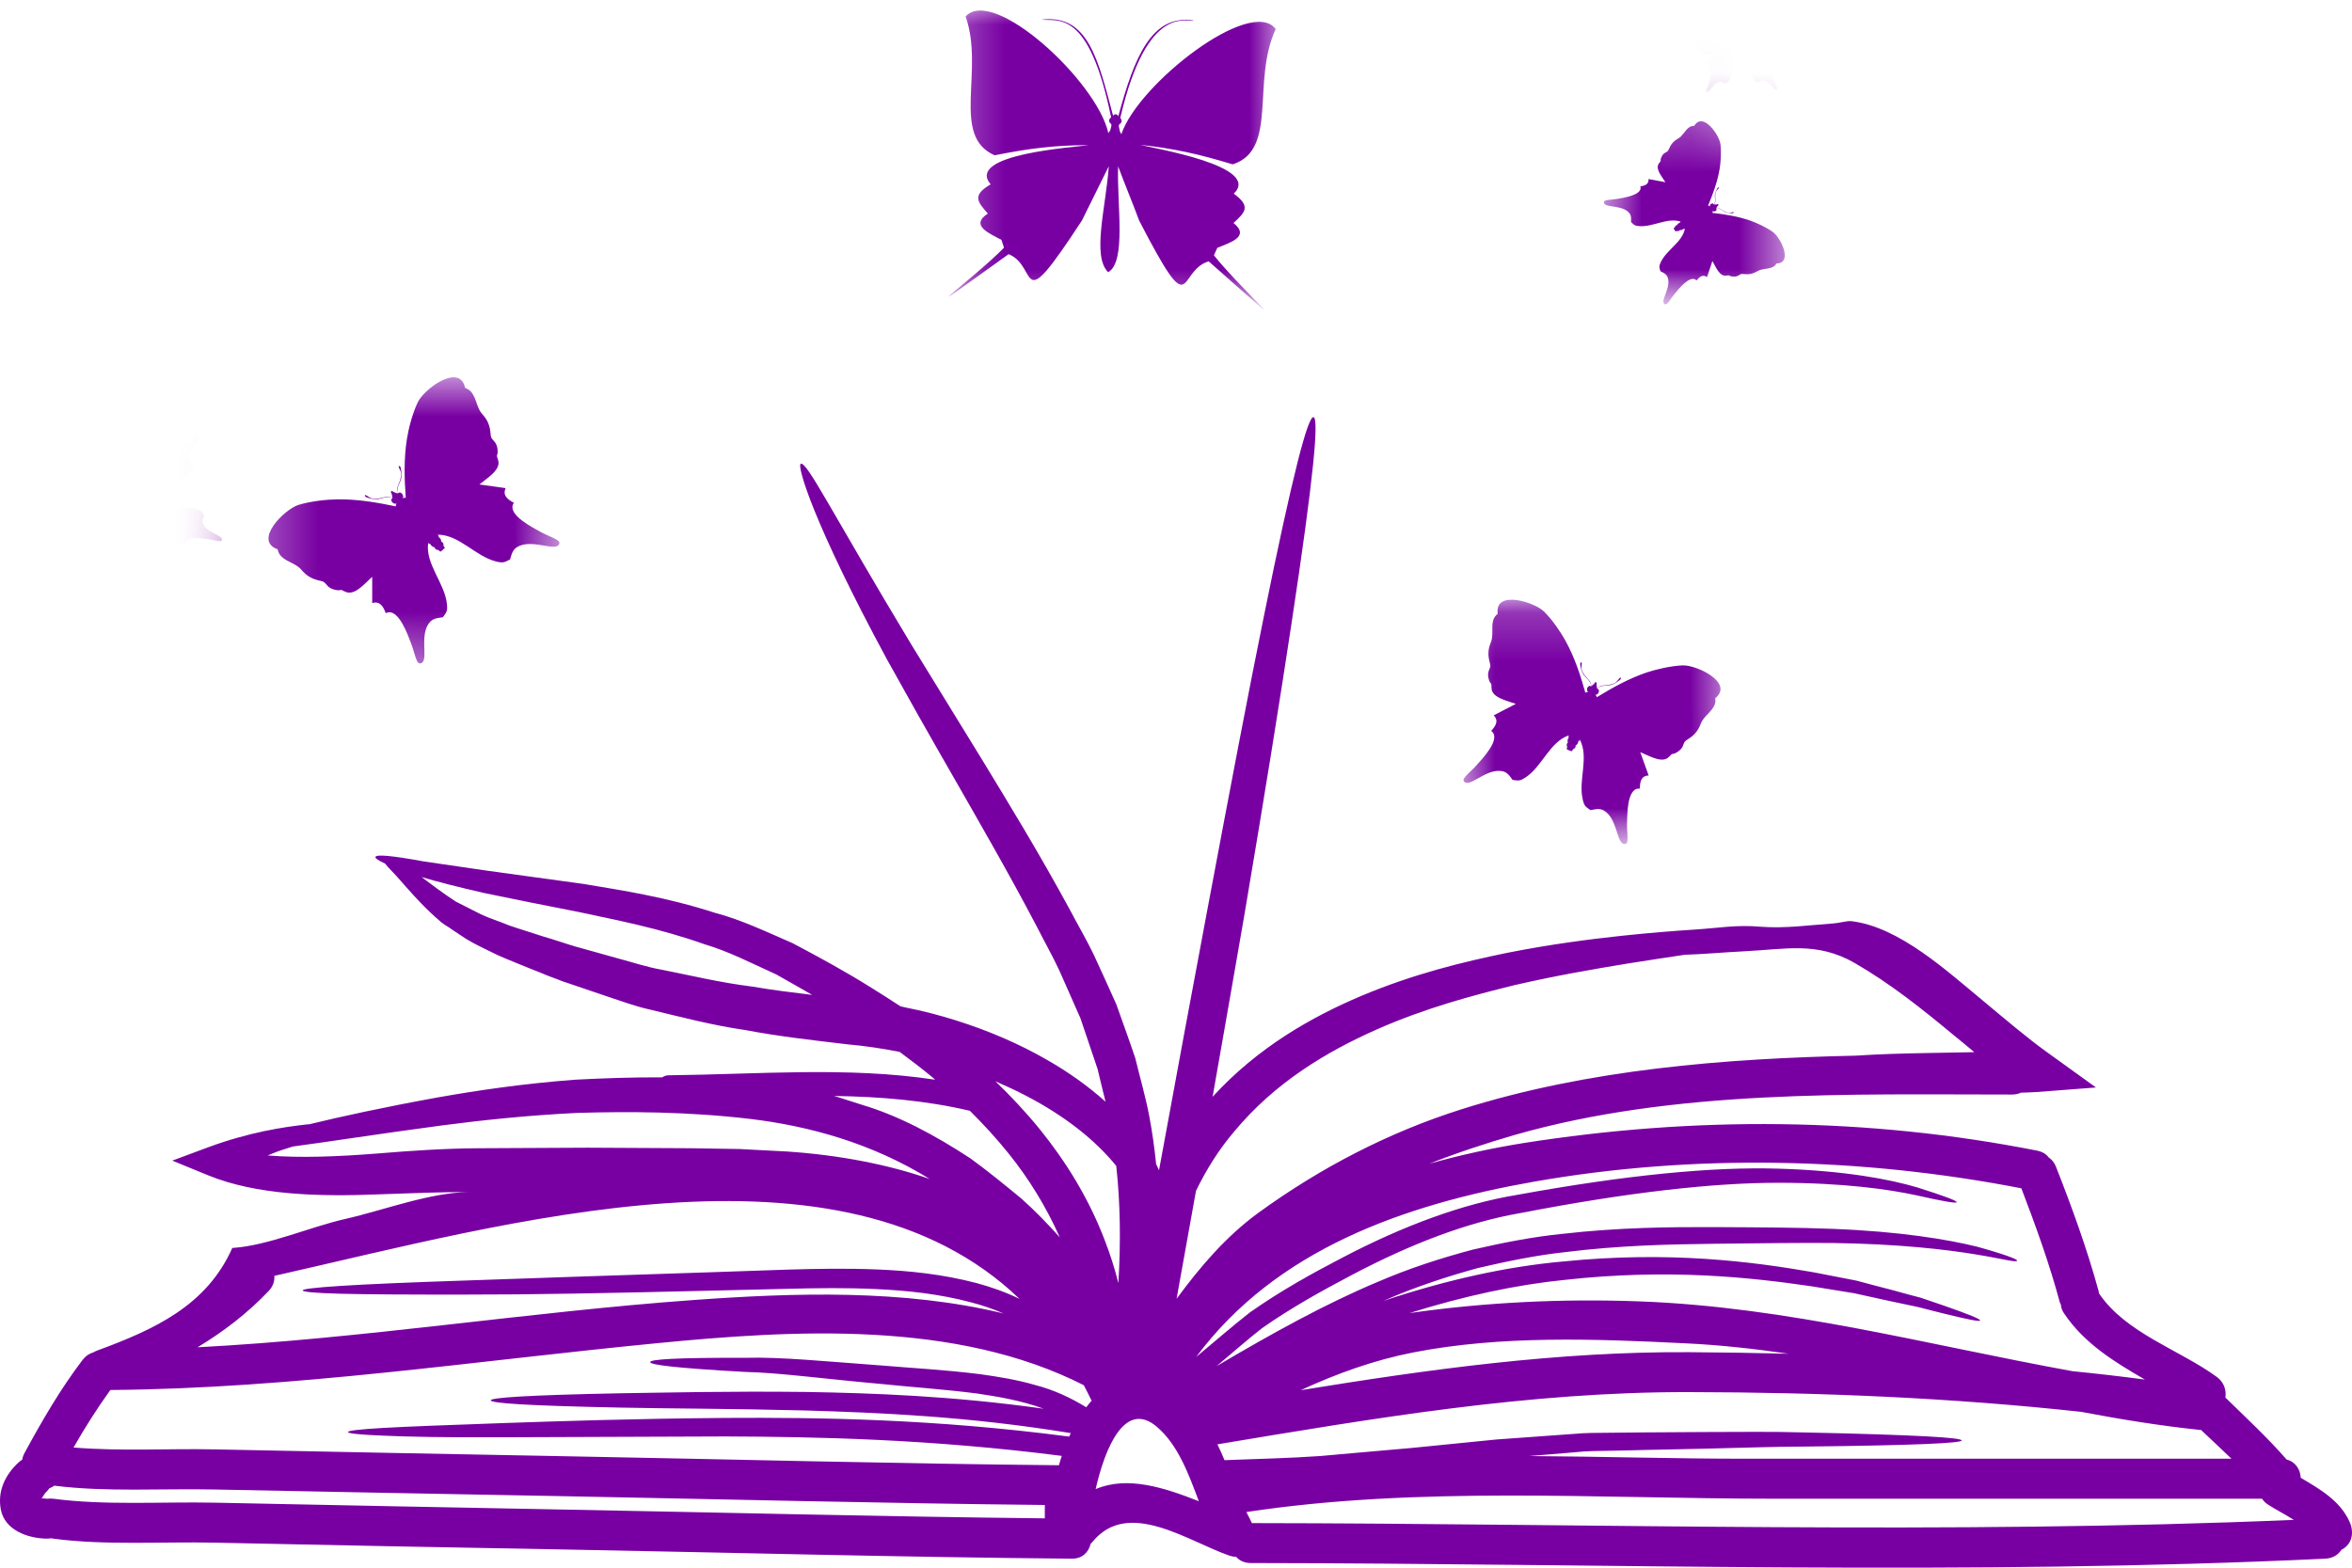 <svg width="48" height="32" viewBox="0 0 48 32" fill="none" xmlns="http://www.w3.org/2000/svg">
<path d="M16.575 20.308C16.325 20.163 16.079 20.024 15.841 19.89C15.333 19.66 14.867 19.418 14.383 19.276C13.442 18.942 12.565 18.779 11.812 18.616C11.054 18.468 10.412 18.34 9.87 18.226C9.348 18.106 8.93 18 8.604 17.903C8.809 18.055 9.036 18.231 9.3 18.402C9.461 18.484 9.631 18.568 9.812 18.662C9.999 18.751 10.191 18.806 10.39 18.89C10.598 18.963 10.837 19.032 11.07 19.111C11.194 19.147 11.319 19.186 11.445 19.227C11.509 19.248 11.575 19.267 11.638 19.289L11.688 19.303L11.702 19.309C11.702 19.309 11.713 19.313 11.714 19.313L11.717 19.314L11.816 19.341C12.083 19.415 12.353 19.49 12.636 19.57C12.916 19.644 13.21 19.743 13.5 19.793C14.089 19.909 14.692 20.057 15.356 20.139C15.749 20.207 16.16 20.258 16.575 20.308ZM18.974 24.066C17.776 23.326 16.506 22.986 15.328 22.842C14.024 22.687 12.817 22.687 11.775 22.717C10.726 22.769 9.81 22.869 9.017 22.973C7.666 23.153 6.671 23.312 5.969 23.404C5.962 23.404 5.961 23.408 5.952 23.411C5.82 23.451 5.678 23.495 5.525 23.56C5.506 23.567 5.485 23.578 5.461 23.585C6.125 23.64 6.889 23.61 7.721 23.544C8.354 23.492 9.069 23.441 9.788 23.438C10.498 23.433 11.236 23.43 11.992 23.427C12.712 23.43 13.414 23.433 14.094 23.438C14.431 23.443 14.766 23.449 15.089 23.454C15.421 23.473 15.747 23.489 16.066 23.505C17.146 23.578 18.145 23.776 18.974 24.066ZM19.932 26.191C20.222 26.27 20.521 26.373 20.808 26.514C17.146 22.997 10.338 24.977 5.599 26.043C5.607 26.144 5.576 26.253 5.486 26.349C5.05 26.808 4.559 27.183 4.032 27.501C7.423 27.324 10.774 26.78 14.169 26.535C16.208 26.389 18.437 26.314 20.48 26.811C20.266 26.718 20.042 26.642 19.823 26.585C19.174 26.412 18.522 26.343 17.897 26.314C17.272 26.283 16.674 26.293 16.102 26.307C15.528 26.322 14.983 26.335 14.467 26.346C12.406 26.397 10.798 26.427 9.569 26.425C8.339 26.427 7.49 26.422 6.95 26.408C6.409 26.393 6.177 26.37 6.177 26.339C6.177 26.314 6.409 26.283 6.95 26.248C7.49 26.213 8.338 26.177 9.563 26.136C10.79 26.093 12.397 26.038 14.46 25.971C14.974 25.953 15.517 25.935 16.093 25.915C16.663 25.899 17.273 25.886 17.916 25.913C18.558 25.94 19.234 26.008 19.932 26.191ZM20.844 24.465C21.117 24.709 21.376 24.974 21.629 25.258C21.348 24.627 20.993 24.054 20.589 23.552C20.336 23.236 20.067 22.946 19.794 22.674C18.879 22.459 17.952 22.385 17.018 22.371C17.025 22.374 17.028 22.374 17.03 22.374C17.214 22.427 17.397 22.492 17.587 22.55C18.341 22.774 19.079 23.17 19.804 23.645C20.153 23.898 20.495 24.178 20.844 24.465ZM22.278 28.592C22.224 28.483 22.173 28.377 22.118 28.275C19.514 26.952 16.224 27.142 13.406 27.418C9.686 27.778 5.999 28.344 2.252 28.373C1.98 28.751 1.73 29.145 1.501 29.547C2.449 29.626 3.441 29.566 4.381 29.585C6.747 29.634 9.112 29.68 11.477 29.724C14.853 29.786 18.235 29.876 21.611 29.909C21.629 29.843 21.647 29.781 21.669 29.718C18.958 29.371 16.674 29.329 14.805 29.321C12.888 29.328 11.394 29.335 10.253 29.338C9.112 29.343 8.323 29.328 7.822 29.305C7.32 29.285 7.101 29.259 7.101 29.231C7.101 29.204 7.32 29.176 7.822 29.147C8.323 29.118 9.108 29.09 10.247 29.049C11.387 29.01 12.883 28.959 14.805 28.943C16.704 28.932 19.032 28.959 21.819 29.324C21.828 29.302 21.842 29.278 21.853 29.253C19.739 28.908 17.941 28.837 16.452 28.791C14.856 28.751 13.602 28.753 12.651 28.732C10.741 28.693 10.015 28.642 10.015 28.584C10.015 28.53 10.741 28.478 12.651 28.44C13.603 28.427 14.852 28.394 16.459 28.413C17.81 28.437 19.423 28.491 21.299 28.755C20.845 28.589 20.378 28.509 19.942 28.445C19.238 28.354 18.57 28.312 17.988 28.25C16.816 28.146 15.903 28.019 15.205 28.004C13.803 27.926 13.269 27.86 13.269 27.804C13.269 27.746 13.803 27.712 15.215 27.716C15.924 27.695 16.841 27.789 18.023 27.875C18.616 27.926 19.26 27.958 19.994 28.049C20.361 28.1 20.745 28.16 21.142 28.276C21.486 28.365 21.831 28.519 22.168 28.725C22.203 28.679 22.239 28.636 22.278 28.592ZM22.824 26.191C22.875 25.356 22.863 24.556 22.781 23.8C22.352 23.267 21.716 22.771 20.953 22.374C20.747 22.265 20.534 22.168 20.314 22.071C20.625 22.371 20.928 22.692 21.218 23.048C21.743 23.696 22.215 24.45 22.545 25.314C22.656 25.601 22.749 25.891 22.824 26.191ZM24.466 30.643C24.255 30.082 24.042 29.497 23.615 29.129C22.962 28.564 22.552 29.551 22.36 30.396C23.009 30.121 23.753 30.363 24.466 30.643ZM34.469 27.601C35.149 27.605 35.826 27.616 36.503 27.633C35.803 27.532 35.102 27.453 34.392 27.42C32.572 27.33 30.647 27.255 28.848 27.605C28.026 27.766 27.275 28.041 26.545 28.377C29.169 27.95 31.787 27.586 34.469 27.601ZM40.292 21.477C40.155 21.361 40.017 21.248 39.88 21.137C39.229 20.596 38.581 20.078 37.849 19.656C37.081 19.216 36.446 19.377 35.595 19.418C35.134 19.442 34.715 19.48 34.381 19.489C34.023 19.543 33.63 19.602 33.186 19.673C32.525 19.782 31.76 19.913 30.903 20.11C30.047 20.322 29.081 20.576 28.078 21.022C27.081 21.465 26.019 22.093 25.183 23.103C24.881 23.457 24.624 23.863 24.408 24.308C24.282 25.013 24.15 25.747 24.012 26.511C24.495 25.856 25.018 25.239 25.688 24.751C26.949 23.837 28.336 23.114 29.826 22.643C32.411 21.825 35.203 21.606 37.884 21.548C38.309 21.519 38.789 21.504 39.304 21.495C39.62 21.49 39.951 21.484 40.292 21.477ZM43.774 28.16C43.149 27.798 42.534 27.423 42.123 26.808C42.081 26.749 42.062 26.689 42.058 26.628C42.049 26.612 42.041 26.596 42.035 26.577C41.822 25.785 41.543 25.017 41.252 24.256C37.997 23.624 34.575 23.546 31.303 24.121C28.655 24.588 26.043 25.505 24.412 27.698C24.781 27.391 25.139 27.079 25.507 26.79C26.155 26.335 26.781 25.992 27.402 25.668C28.629 25.026 29.838 24.574 30.967 24.389C33.182 23.985 34.949 23.813 36.297 23.855C37.645 23.895 38.57 24.071 39.138 24.241C39.704 24.421 39.94 24.511 39.932 24.54C39.921 24.566 39.669 24.526 39.098 24.396C38.532 24.275 37.618 24.144 36.294 24.143C34.97 24.143 33.236 24.335 31.036 24.76C29.948 24.947 28.797 25.388 27.587 26.026C26.985 26.343 26.345 26.697 25.756 27.111C25.449 27.352 25.148 27.616 24.828 27.886C25.963 27.215 27.045 26.617 28.103 26.172C28.764 25.886 29.422 25.676 30.055 25.508C30.691 25.361 31.303 25.244 31.882 25.186C33.048 25.053 34.088 25.045 35.004 25.048C35.916 25.053 36.714 25.056 37.408 25.084C38.792 25.138 39.746 25.301 40.339 25.445C40.922 25.606 41.166 25.704 41.166 25.73C41.143 25.827 40.145 25.412 37.398 25.372C36.711 25.367 35.919 25.377 35.004 25.388C34.092 25.399 33.064 25.418 31.931 25.56C31.361 25.622 30.767 25.742 30.152 25.886C29.542 26.054 28.906 26.26 28.262 26.541C28.255 26.545 28.246 26.548 28.238 26.552C29.55 26.115 30.778 25.85 31.897 25.75C34.061 25.532 35.755 25.75 37.016 25.971C37.331 26.033 37.623 26.09 37.889 26.141C38.153 26.213 38.394 26.275 38.614 26.332C38.829 26.393 39.027 26.444 39.203 26.491C39.375 26.552 39.53 26.601 39.664 26.648C40.195 26.833 40.42 26.927 40.41 26.955C40.402 26.981 40.159 26.935 39.617 26.8C39.483 26.768 39.327 26.725 39.151 26.681C38.974 26.642 38.778 26.601 38.56 26.556C38.339 26.506 38.098 26.455 37.836 26.397C37.569 26.354 37.281 26.307 36.969 26.256C35.719 26.073 34.049 25.891 31.937 26.125C30.962 26.223 29.901 26.447 28.765 26.803C30.32 26.581 31.886 26.506 33.456 26.564C36.478 26.674 39.356 27.456 42.296 27.989C42.789 28.038 43.279 28.094 43.774 28.16ZM35.646 29.776C38.942 29.776 42.288 29.776 45.54 29.776C45.335 29.577 45.125 29.383 44.918 29.188C44.914 29.185 44.907 29.188 44.899 29.188C44.086 29.104 43.276 28.971 42.473 28.819C39.817 28.53 37.143 28.42 34.469 28.416C31.209 28.409 28.046 28.949 24.845 29.482C24.895 29.587 24.946 29.696 24.99 29.805C25.756 29.776 26.311 29.765 26.941 29.721C27.605 29.664 28.215 29.606 28.819 29.555C29.422 29.496 29.994 29.439 30.541 29.383C31.091 29.343 31.613 29.305 32.106 29.27C32.353 29.246 32.593 29.248 32.827 29.246C33.059 29.242 33.288 29.242 33.507 29.239C33.947 29.238 34.363 29.235 34.752 29.231C35.53 29.23 36.21 29.22 36.797 29.239C37.968 29.263 38.778 29.291 39.294 29.318C39.813 29.345 40.034 29.374 40.034 29.403C40.034 29.43 39.813 29.454 39.294 29.476C38.778 29.497 37.968 29.516 36.797 29.528C36.208 29.528 35.532 29.555 34.756 29.572C34.371 29.579 33.956 29.587 33.52 29.598C33.302 29.605 33.076 29.609 32.843 29.613C32.609 29.617 32.372 29.617 32.128 29.645C31.834 29.669 31.527 29.696 31.213 29.721C32.695 29.731 34.178 29.776 35.646 29.776ZM46.812 31.024C46.643 30.915 46.457 30.823 46.292 30.716C46.235 30.681 46.194 30.638 46.164 30.592C42.742 30.592 39.512 30.592 36.183 30.592C32.631 30.592 28.958 30.33 25.436 30.864C25.462 30.918 25.488 30.97 25.516 31.021C25.528 31.044 25.539 31.068 25.548 31.09C32.635 31.098 39.727 31.325 46.812 31.024ZM0.84 30.587C0.84 30.587 0.836 30.592 0.833 30.592C0.84 30.592 0.845 30.589 0.85 30.583C0.872 30.583 0.946 30.592 0.946 30.592C0.952 30.592 0.958 30.593 0.963 30.593C1.002 30.589 1.039 30.587 1.084 30.592C2.155 30.733 3.304 30.651 4.381 30.673C6.747 30.722 9.112 30.768 11.477 30.813C14.758 30.874 18.042 30.958 21.323 30.993C21.323 30.907 21.323 30.813 21.323 30.72C18.042 30.686 14.758 30.603 11.477 30.54C9.112 30.496 6.747 30.452 4.381 30.404C3.313 30.381 2.172 30.46 1.108 30.326C1.078 30.347 1.042 30.366 1.006 30.381C0.992 30.398 0.98 30.417 0.963 30.435C0.897 30.493 0.876 30.561 0.85 30.583H0.848C0.845 30.583 0.842 30.589 0.84 30.587ZM9.607 24.332C8.97 24.331 8.37 24.357 7.768 24.378C6.467 24.432 5.229 24.388 4.261 23.996L3.516 23.691L4.247 23.419C5.078 23.112 5.78 23.005 6.272 22.951C6.284 22.951 6.292 22.951 6.303 22.951C6.956 22.792 7.815 22.604 8.927 22.402C9.725 22.261 10.656 22.121 11.737 22.039C12.292 22.01 12.886 21.988 13.516 21.991C13.552 21.966 13.592 21.949 13.647 21.949C15.47 21.93 17.296 21.768 19.084 22.039C19.071 22.026 19.053 22.01 19.037 21.996C18.813 21.812 18.585 21.637 18.361 21.472C18.012 21.403 17.657 21.349 17.291 21.317C16.575 21.232 15.879 21.153 15.207 21.025C14.536 20.929 13.885 20.756 13.262 20.607C12.948 20.538 12.673 20.43 12.393 20.34C12.117 20.247 11.849 20.154 11.589 20.067L11.492 20.035L11.427 20.01L11.38 19.991C11.317 19.966 11.254 19.943 11.194 19.922C11.07 19.872 10.954 19.822 10.834 19.777C10.594 19.677 10.366 19.591 10.141 19.489C9.918 19.377 9.69 19.276 9.513 19.165C9.422 19.107 9.337 19.05 9.257 18.996C9.214 18.968 9.176 18.942 9.136 18.913L9.076 18.877L9.046 18.855L9.039 18.849L9.021 18.838C9.014 18.833 9.002 18.822 9.002 18.822C8.697 18.564 8.48 18.319 8.311 18.131C8.228 18.039 8.153 17.954 8.087 17.878C8.019 17.807 7.96 17.745 7.913 17.693C7.891 17.669 7.874 17.648 7.858 17.627C7.716 17.562 7.655 17.519 7.662 17.492C7.68 17.438 7.981 17.461 8.644 17.583C8.982 17.633 9.413 17.695 9.952 17.774C10.494 17.848 11.144 17.938 11.914 18.044C12.686 18.174 13.59 18.308 14.598 18.635C15.109 18.768 15.627 19.013 16.181 19.255C16.704 19.532 17.253 19.828 17.814 20.182C18.002 20.296 18.188 20.42 18.38 20.543C18.409 20.549 18.443 20.554 18.475 20.564C18.832 20.633 19.177 20.724 19.511 20.829C20.18 21.04 20.806 21.31 21.367 21.634C21.806 21.884 22.209 22.172 22.562 22.488C22.507 22.262 22.45 22.039 22.4 21.822C22.279 21.465 22.163 21.119 22.05 20.785C21.905 20.456 21.764 20.141 21.629 19.832C21.486 19.521 21.316 19.224 21.17 18.934C20.561 17.773 19.969 16.757 19.453 15.852C18.933 14.948 18.486 14.155 18.102 13.461C16.597 10.675 16.258 9.504 16.342 9.467C16.468 9.414 16.989 10.488 18.609 13.174C19.021 13.844 19.497 14.62 20.042 15.506C20.586 16.401 21.203 17.407 21.839 18.579C21.995 18.877 22.168 19.169 22.323 19.49C22.472 19.817 22.628 20.152 22.781 20.498C22.908 20.857 23.042 21.22 23.169 21.599C23.262 21.988 23.379 22.381 23.456 22.792C23.516 23.109 23.561 23.433 23.595 23.765C23.619 23.805 23.634 23.848 23.653 23.889C24.018 21.895 24.346 20.136 24.637 18.585C25.11 16.066 25.484 14.103 25.787 12.611C26.392 9.617 26.694 8.497 26.806 8.515C26.919 8.538 26.817 9.696 26.36 12.709C26.133 14.216 25.817 16.188 25.389 18.714C25.197 19.825 24.982 21.052 24.747 22.388C25.672 21.376 26.773 20.756 27.776 20.331C28.858 19.875 29.866 19.634 30.756 19.45C31.646 19.274 32.431 19.173 33.11 19.1C33.676 19.04 34.167 19.002 34.592 18.974C35.094 18.942 35.428 18.873 35.937 18.917C36.428 18.955 36.929 18.884 37.418 18.849C37.512 18.845 37.695 18.795 37.772 18.802C38.753 18.909 39.751 19.836 40.475 20.432C40.93 20.81 41.358 21.177 41.775 21.477L42.775 22.198L41.562 22.291C41.456 22.299 41.353 22.299 41.245 22.304C41.193 22.327 41.133 22.342 41.06 22.342C37.772 22.342 34.171 22.233 30.907 23.168C30.317 23.34 29.735 23.531 29.167 23.755C29.794 23.578 30.436 23.438 31.083 23.334C34.578 22.782 38.106 22.802 41.583 23.489C41.688 23.512 41.761 23.56 41.809 23.625C41.873 23.668 41.928 23.734 41.96 23.819C42.288 24.653 42.593 25.493 42.83 26.358C42.832 26.373 42.832 26.386 42.836 26.4C43.385 27.216 44.474 27.546 45.245 28.109C45.393 28.221 45.437 28.38 45.416 28.527C45.841 28.943 46.274 29.343 46.666 29.792C46.851 29.84 46.946 29.999 46.953 30.164C47.346 30.398 47.756 30.63 47.951 31.065C48.042 31.268 48.014 31.503 47.803 31.625C47.797 31.628 47.789 31.628 47.785 31.634C47.72 31.735 47.61 31.808 47.457 31.816C40.151 32.164 32.837 31.913 25.527 31.905C25.394 31.905 25.292 31.854 25.228 31.778C25.186 31.778 25.146 31.772 25.099 31.757C24.255 31.47 23.028 30.579 22.298 31.47C22.286 31.487 22.271 31.497 22.258 31.512C22.219 31.677 22.094 31.819 21.872 31.816C18.407 31.786 14.94 31.692 11.477 31.628C9.112 31.585 6.747 31.541 4.381 31.489C3.304 31.466 2.155 31.548 1.084 31.407C1.07 31.404 1.058 31.402 1.046 31.4C1.015 31.404 0.983 31.407 0.946 31.407C0.567 31.4 0.098 31.235 0.017 30.814C-0.055 30.439 0.105 30.102 0.381 29.85C0.405 29.828 0.428 29.811 0.453 29.796C0.461 29.75 0.475 29.707 0.5 29.66C0.857 29.003 1.231 28.355 1.687 27.757C1.75 27.676 1.827 27.626 1.913 27.602C1.93 27.591 1.953 27.579 1.977 27.57C3.156 27.137 4.217 26.65 4.741 25.474C5.469 25.427 6.314 25.048 7.045 24.882C7.838 24.702 8.795 24.332 9.607 24.332Z" fill="#7800A3"/>
<mask id="mask0_33_246" style="mask-type:luminance" maskUnits="userSpaceOnUse" x="29" y="12" width="7" height="6">
<path d="M29.589 12.211H35.313V17.322H29.589V12.211Z" fill="white"/>
</mask>
<g mask="url(#mask0_33_246)">
<mask id="mask1_33_246" style="mask-type:luminance" maskUnits="userSpaceOnUse" x="28" y="10" width="9" height="9">
<path d="M34.95 10.223L36.955 16.295L30.224 18.483L28.218 12.411L34.95 10.223Z" fill="white"/>
</mask>
<g mask="url(#mask1_33_246)">
<mask id="mask2_33_246" style="mask-type:luminance" maskUnits="userSpaceOnUse" x="7" y="6" width="40" height="39">
<path d="M36.901 6.099L46.327 34.635L16.549 44.319L7.122 15.783L36.901 6.099Z" fill="white"/>
</mask>
<g mask="url(#mask2_33_246)">
<path fill-rule="evenodd" clip-rule="evenodd" d="M32.025 15.318C32.041 15.324 32.055 15.33 32.075 15.335C32.09 15.32 32.099 15.309 32.105 15.289C32.131 15.293 32.166 15.243 32.153 15.219C32.175 15.209 32.217 15.169 32.204 15.139C32.225 15.131 32.232 15.117 32.242 15.099C32.433 15.462 32.207 15.921 32.3 16.316C32.331 16.452 32.355 16.465 32.459 16.537C32.592 16.512 32.672 16.488 32.783 16.581C33.022 16.782 32.999 17.274 33.177 17.225C33.246 17.205 33.199 16.988 33.205 16.8C33.21 16.639 33.202 16.114 33.434 16.097C33.445 16.097 33.456 16.097 33.467 16.097C33.468 15.966 33.487 15.835 33.646 15.829C33.587 15.671 33.534 15.512 33.475 15.353C33.674 15.436 33.929 15.591 34.064 15.446C34.157 15.346 34.104 15.423 34.214 15.361C34.359 15.28 34.344 15.191 34.384 15.139C34.43 15.078 34.611 15.039 34.708 14.776C34.761 14.634 34.905 14.552 34.977 14.419C35.009 14.364 35.013 14.314 35.005 14.252C35.395 13.937 34.622 13.569 34.338 13.582C34.091 13.593 33.795 13.664 33.607 13.726C33.245 13.849 32.912 14.033 32.586 14.233C32.589 14.206 32.572 14.194 32.55 14.183C32.62 14.195 32.67 14.075 32.595 14.057L32.592 14.044C32.783 13.94 32.833 14.065 33.061 13.877C33.076 13.864 33.08 13.851 33.078 13.831C33.076 13.83 33.073 13.829 33.07 13.828C32.995 13.877 33.03 13.972 32.742 13.99C32.682 13.994 32.64 14.011 32.592 14.043C32.583 14.005 32.58 13.973 32.587 13.934L32.558 13.923C32.538 13.957 32.513 13.979 32.481 14.001C32.468 13.944 32.448 13.902 32.407 13.86C32.207 13.653 32.298 13.606 32.278 13.52C32.274 13.518 32.272 13.517 32.269 13.516C32.253 13.531 32.248 13.543 32.25 13.562C32.288 13.853 32.411 13.795 32.48 14.001L32.469 14.009C32.402 13.97 32.357 14.093 32.415 14.131C32.392 14.124 32.372 14.123 32.355 14.143C32.253 13.778 32.135 13.419 31.951 13.084C31.857 12.912 31.689 12.66 31.514 12.486C31.315 12.286 30.496 12.035 30.566 12.528C30.518 12.569 30.487 12.609 30.471 12.67C30.433 12.816 30.483 12.975 30.425 13.114C30.316 13.372 30.422 13.523 30.415 13.598C30.409 13.663 30.336 13.719 30.386 13.876C30.425 13.995 30.439 13.903 30.439 14.04C30.439 14.237 30.733 14.295 30.935 14.368C30.784 14.444 30.636 14.525 30.483 14.602C30.595 14.713 30.52 14.823 30.431 14.919C30.44 14.927 30.448 14.934 30.457 14.941C30.614 15.109 30.25 15.489 30.142 15.611C30.018 15.753 29.835 15.882 29.872 15.943C29.969 16.098 30.289 15.721 30.602 15.735C30.747 15.741 30.79 15.812 30.87 15.92C30.997 15.938 31.022 15.943 31.139 15.866C31.477 15.637 31.626 15.148 32.015 15.01C32.01 15.031 32.005 15.046 32.015 15.066C31.985 15.079 31.988 15.137 31.998 15.159C31.973 15.168 31.964 15.228 31.986 15.242C31.976 15.261 31.975 15.275 31.976 15.296C31.994 15.306 32.008 15.312 32.025 15.318Z" fill="#7800A3"/>
</g>
</g>
</g>
<mask id="mask3_33_246" style="mask-type:luminance" maskUnits="userSpaceOnUse" x="32" y="2" width="5" height="5">
<path d="M32.452 2.272H36.459V6.247H32.452V2.272Z" fill="white"/>
</mask>
<g mask="url(#mask3_33_246)">
<mask id="mask4_33_246" style="mask-type:luminance" maskUnits="userSpaceOnUse" x="31" y="1" width="7" height="7">
<path d="M37.95 3.187L36.408 7.39L31.77 5.714L33.312 1.511L37.95 3.187Z" fill="white"/>
</mask>
<g mask="url(#mask4_33_246)">
<mask id="mask5_33_246" style="mask-type:luminance" maskUnits="userSpaceOnUse" x="13" y="-6" width="28" height="28">
<path d="M40.788 1.772L33.666 21.184L13.294 13.828L20.416 -5.585L40.788 1.772Z" fill="white"/>
</mask>
<g mask="url(#mask5_33_246)">
<path fill-rule="evenodd" clip-rule="evenodd" d="M34.174 4.693C34.179 4.704 34.185 4.713 34.194 4.724C34.208 4.722 34.217 4.721 34.23 4.711C34.242 4.725 34.282 4.713 34.285 4.694C34.302 4.699 34.343 4.694 34.348 4.673C34.363 4.678 34.373 4.673 34.386 4.668C34.334 4.944 34.014 5.097 33.894 5.35C33.854 5.436 33.861 5.453 33.886 5.536C33.969 5.58 34.024 5.601 34.044 5.697C34.089 5.907 33.864 6.164 33.981 6.212C34.027 6.231 34.096 6.093 34.179 5.994C34.252 5.909 34.473 5.622 34.606 5.71C34.612 5.716 34.617 5.72 34.624 5.725C34.681 5.655 34.747 5.593 34.837 5.656C34.872 5.545 34.913 5.436 34.947 5.327C35.02 5.455 35.093 5.647 35.229 5.626C35.322 5.611 35.26 5.631 35.348 5.643C35.461 5.661 35.491 5.606 35.534 5.594C35.586 5.582 35.702 5.637 35.867 5.535C35.956 5.481 36.071 5.497 36.167 5.456C36.207 5.44 36.232 5.414 36.254 5.378C36.601 5.372 36.338 4.846 36.178 4.733C36.039 4.635 35.847 4.548 35.719 4.503C35.468 4.416 35.208 4.375 34.945 4.345C34.957 4.332 34.954 4.317 34.947 4.303C34.98 4.338 35.059 4.295 35.025 4.254L35.029 4.245C35.179 4.27 35.152 4.358 35.356 4.353C35.37 4.353 35.378 4.347 35.386 4.335C35.384 4.334 35.383 4.332 35.382 4.331C35.321 4.325 35.298 4.392 35.134 4.28C35.1 4.256 35.069 4.247 35.029 4.245C35.041 4.221 35.052 4.201 35.074 4.184L35.062 4.165C35.038 4.175 35.014 4.176 34.988 4.174C35.004 4.139 35.011 4.108 35.008 4.068C34.988 3.871 35.058 3.885 35.083 3.829C35.081 3.827 35.081 3.826 35.08 3.824C35.066 3.825 35.057 3.828 35.05 3.84C34.945 4.013 35.038 4.034 34.986 4.174H34.977C34.957 4.124 34.88 4.172 34.896 4.217C34.886 4.204 34.876 4.194 34.858 4.199C34.959 3.958 35.049 3.714 35.093 3.455C35.116 3.322 35.132 3.115 35.112 2.947C35.089 2.754 34.751 2.273 34.577 2.569C34.534 2.571 34.499 2.579 34.464 2.606C34.382 2.669 34.34 2.775 34.249 2.827C34.079 2.92 34.072 3.046 34.035 3.084C34.004 3.116 33.94 3.116 33.901 3.221C33.871 3.302 33.918 3.259 33.858 3.332C33.773 3.439 33.909 3.594 33.988 3.719C33.873 3.697 33.757 3.678 33.642 3.655C33.655 3.763 33.567 3.79 33.477 3.805C33.478 3.813 33.48 3.82 33.481 3.827C33.495 3.985 33.133 4.037 33.022 4.057C32.894 4.081 32.739 4.073 32.734 4.122C32.719 4.246 33.056 4.178 33.22 4.317C33.296 4.383 33.288 4.439 33.286 4.531C33.348 4.595 33.359 4.608 33.456 4.616C33.739 4.636 34.029 4.434 34.3 4.524C34.289 4.532 34.279 4.539 34.277 4.554C34.254 4.548 34.231 4.58 34.227 4.597C34.209 4.59 34.178 4.619 34.185 4.637C34.172 4.642 34.165 4.65 34.156 4.661C34.161 4.674 34.167 4.683 34.174 4.693Z" fill="#7800A3"/>
</g>
</g>
</g>
<mask id="mask6_33_246" style="mask-type:luminance" maskUnits="userSpaceOnUse" x="34" y="1" width="3" height="1">
<path d="M34.454 1.42H36.744V1.988H34.454V1.42Z" fill="white"/>
</mask>
<g mask="url(#mask6_33_246)">
<mask id="mask7_33_246" style="mask-type:luminance" maskUnits="userSpaceOnUse" x="31" y="1" width="7" height="7">
<path d="M37.949 3.187L36.407 7.39L31.769 5.714L33.311 1.511L37.949 3.187Z" fill="white"/>
</mask>
<g mask="url(#mask7_33_246)">
<mask id="mask8_33_246" style="mask-type:luminance" maskUnits="userSpaceOnUse" x="13" y="-6" width="28" height="28">
<path d="M40.786 1.772L33.665 21.184L13.293 13.828L20.414 -5.585L40.786 1.772Z" fill="white"/>
</mask>
<g mask="url(#mask8_33_246)">
<path fill-rule="evenodd" clip-rule="evenodd" d="M35.53 1.299C35.538 1.299 35.543 1.299 35.552 1.298C35.554 1.29 35.557 1.285 35.556 1.276C35.566 1.274 35.571 1.249 35.562 1.243C35.569 1.235 35.578 1.214 35.568 1.205C35.575 1.198 35.575 1.192 35.576 1.184C35.706 1.289 35.695 1.496 35.795 1.629C35.828 1.674 35.84 1.675 35.89 1.686C35.936 1.656 35.962 1.634 36.018 1.652C36.14 1.69 36.212 1.877 36.27 1.831C36.293 1.813 36.24 1.738 36.212 1.667C36.187 1.606 36.1 1.411 36.184 1.369C36.188 1.367 36.192 1.366 36.196 1.364C36.176 1.315 36.161 1.263 36.22 1.236C36.172 1.186 36.127 1.135 36.079 1.085C36.167 1.085 36.288 1.103 36.315 1.027C36.333 0.975 36.326 1.012 36.357 0.972C36.397 0.919 36.377 0.888 36.384 0.862C36.392 0.832 36.453 0.789 36.447 0.676C36.443 0.615 36.484 0.562 36.49 0.501C36.492 0.475 36.486 0.455 36.473 0.433C36.567 0.254 36.218 0.239 36.114 0.288C36.024 0.331 35.924 0.404 35.865 0.457C35.749 0.559 35.654 0.681 35.565 0.806C35.561 0.796 35.553 0.795 35.543 0.793C35.571 0.787 35.57 0.734 35.54 0.739L35.536 0.735C35.591 0.666 35.63 0.705 35.684 0.598C35.689 0.592 35.687 0.586 35.684 0.579C35.682 0.579 35.681 0.579 35.68 0.579C35.661 0.609 35.689 0.639 35.584 0.691C35.562 0.701 35.549 0.715 35.535 0.735C35.526 0.721 35.52 0.71 35.516 0.695H35.504C35.502 0.711 35.496 0.722 35.487 0.736C35.474 0.717 35.459 0.705 35.437 0.696C35.329 0.649 35.355 0.618 35.333 0.588C35.332 0.588 35.331 0.588 35.33 0.588C35.326 0.596 35.326 0.602 35.33 0.608C35.391 0.711 35.428 0.67 35.487 0.737L35.484 0.741C35.453 0.737 35.456 0.79 35.484 0.795C35.474 0.797 35.466 0.799 35.464 0.809C35.367 0.689 35.264 0.573 35.141 0.477C35.078 0.427 34.974 0.36 34.88 0.322C34.774 0.279 34.426 0.314 34.533 0.487C34.522 0.509 34.516 0.529 34.52 0.555C34.529 0.616 34.574 0.667 34.575 0.728C34.575 0.841 34.64 0.881 34.649 0.91C34.658 0.935 34.639 0.968 34.684 1.019C34.717 1.056 34.707 1.021 34.729 1.071C34.762 1.145 34.88 1.121 34.969 1.116C34.924 1.168 34.881 1.222 34.838 1.274C34.897 1.298 34.887 1.35 34.869 1.401C34.874 1.402 34.878 1.403 34.883 1.406C34.969 1.443 34.894 1.642 34.874 1.705C34.85 1.777 34.802 1.854 34.825 1.87C34.887 1.914 34.946 1.722 35.065 1.679C35.121 1.658 35.148 1.677 35.196 1.705C35.246 1.692 35.256 1.691 35.287 1.643C35.377 1.504 35.353 1.298 35.476 1.186C35.478 1.195 35.478 1.202 35.485 1.207C35.476 1.216 35.487 1.237 35.494 1.245C35.486 1.252 35.493 1.276 35.503 1.277C35.503 1.286 35.504 1.291 35.509 1.299C35.516 1.299 35.523 1.3 35.53 1.299Z" fill="#7800A3"/>
</g>
</g>
</g>
<mask id="mask9_33_246" style="mask-type:luminance" maskUnits="userSpaceOnUse" x="5" y="7" width="7" height="7">
<path d="M5.264 7.667H11.56V13.63H5.264V7.667Z" fill="white"/>
</mask>
<g mask="url(#mask9_33_246)">
<mask id="mask10_33_246" style="mask-type:luminance" maskUnits="userSpaceOnUse" x="4" y="5" width="9" height="10">
<path d="M5.517 5.506L12.504 6.662L11.198 14.436L4.211 13.28L5.517 5.506Z" fill="white"/>
</mask>
<g mask="url(#mask10_33_246)">
<mask id="mask11_33_246" style="mask-type:luminance" maskUnits="userSpaceOnUse" x="-3" y="2" width="38" height="38">
<path d="M2.679 2.134L34.437 7.389L28.966 39.95L-2.792 34.695L2.679 2.134Z" fill="white"/>
</mask>
<g mask="url(#mask11_33_246)">
<path fill-rule="evenodd" clip-rule="evenodd" d="M9.036 11.224C9.05 11.213 9.062 11.202 9.077 11.187C9.07 11.166 9.064 11.151 9.047 11.136C9.065 11.114 9.034 11.057 9.005 11.057C9.007 11.031 8.989 10.972 8.954 10.969C8.958 10.946 8.946 10.933 8.934 10.914C9.373 10.915 9.698 11.352 10.12 11.46C10.264 11.496 10.288 11.482 10.409 11.42C10.45 11.283 10.467 11.197 10.61 11.139C10.918 11.015 11.376 11.279 11.416 11.089C11.431 11.015 11.201 10.952 11.026 10.854C10.875 10.769 10.372 10.518 10.47 10.294C10.476 10.284 10.481 10.273 10.487 10.263C10.364 10.197 10.249 10.114 10.32 9.964C10.141 9.941 9.964 9.911 9.784 9.889C9.96 9.745 10.234 9.583 10.163 9.384C10.114 9.249 10.16 9.335 10.156 9.202C10.15 9.028 10.058 8.997 10.027 8.935C9.993 8.862 10.045 8.673 9.843 8.454C9.735 8.335 9.728 8.16 9.637 8.027C9.599 7.97 9.553 7.941 9.492 7.918C9.383 7.4 8.653 7.94 8.526 8.211C8.414 8.447 8.336 8.758 8.304 8.964C8.241 9.363 8.252 9.765 8.281 10.166C8.258 10.152 8.238 10.161 8.216 10.175C8.261 10.116 8.173 10.01 8.119 10.072L8.105 10.069C8.1 9.838 8.244 9.853 8.177 9.548C8.173 9.527 8.163 9.517 8.141 9.51C8.139 9.512 8.137 9.513 8.135 9.515C8.145 9.609 8.252 9.624 8.127 9.902C8.102 9.959 8.097 10.008 8.103 10.069C8.063 10.058 8.031 10.045 7.998 10.019L7.974 10.04C7.995 10.075 8.003 10.11 8.008 10.151C7.949 10.135 7.899 10.133 7.84 10.15C7.543 10.234 7.543 10.126 7.452 10.104C7.449 10.105 7.447 10.107 7.445 10.11C7.451 10.131 7.458 10.142 7.479 10.15C7.774 10.258 7.779 10.114 8.008 10.152L8.011 10.165C7.94 10.21 8.035 10.312 8.1 10.275C8.082 10.294 8.071 10.313 8.082 10.337C7.684 10.254 7.285 10.186 6.877 10.193C6.667 10.196 6.344 10.229 6.092 10.306C5.805 10.394 5.163 11.035 5.666 11.212C5.681 11.278 5.703 11.325 5.755 11.371C5.874 11.477 6.05 11.508 6.153 11.633C6.345 11.861 6.541 11.837 6.609 11.88C6.667 11.918 6.685 12.013 6.858 12.043C6.99 12.066 6.91 12.008 7.039 12.075C7.227 12.173 7.427 11.927 7.596 11.774C7.594 11.952 7.598 12.132 7.596 12.31C7.757 12.261 7.824 12.385 7.872 12.516C7.883 12.511 7.894 12.508 7.906 12.503C8.143 12.438 8.324 12.966 8.387 13.126C8.461 13.312 8.493 13.546 8.569 13.542C8.764 13.528 8.563 13.042 8.731 12.757C8.808 12.625 8.897 12.621 9.039 12.599C9.119 12.489 9.136 12.468 9.12 12.322C9.07 11.892 8.678 11.513 8.738 11.082C8.755 11.098 8.768 11.109 8.791 11.11C8.789 11.143 8.846 11.17 8.871 11.171C8.867 11.2 8.92 11.238 8.945 11.223C8.958 11.242 8.971 11.251 8.991 11.26C9.009 11.248 9.022 11.238 9.036 11.224Z" fill="#7800A3"/>
</g>
</g>
</g>
<mask id="mask12_33_246" style="mask-type:luminance" maskUnits="userSpaceOnUse" x="4" y="8" width="1" height="4">
<path d="M4.119 8.803H4.692V11.927H4.119V8.803Z" fill="white"/>
</mask>
<g mask="url(#mask12_33_246)">
<mask id="mask13_33_246" style="mask-type:luminance" maskUnits="userSpaceOnUse" x="4" y="5" width="9" height="10">
<path d="M5.517 5.506L12.504 6.662L11.198 14.436L4.211 13.28L5.517 5.506Z" fill="white"/>
</mask>
<g mask="url(#mask13_33_246)">
<mask id="mask14_33_246" style="mask-type:luminance" maskUnits="userSpaceOnUse" x="-3" y="2" width="38" height="38">
<path d="M2.679 2.134L34.437 7.389L28.966 39.95L-2.792 34.695L2.679 2.134Z" fill="white"/>
</mask>
<g mask="url(#mask14_33_246)">
<path fill-rule="evenodd" clip-rule="evenodd" d="M3.45 10.137C3.447 10.126 3.445 10.117 3.441 10.105C3.428 10.103 3.418 10.102 3.406 10.106C3.399 10.091 3.361 10.091 3.354 10.105C3.34 10.097 3.304 10.09 3.293 10.106C3.282 10.098 3.272 10.1 3.259 10.101C3.383 9.877 3.703 9.835 3.879 9.649C3.939 9.586 3.938 9.569 3.939 9.49C3.88 9.431 3.84 9.397 3.85 9.308C3.872 9.115 4.139 8.956 4.052 8.881C4.018 8.852 3.919 8.952 3.82 9.014C3.732 9.067 3.459 9.253 3.37 9.139C3.366 9.133 3.362 9.128 3.359 9.121C3.29 9.167 3.214 9.201 3.156 9.122C3.093 9.208 3.027 9.29 2.964 9.375C2.94 9.243 2.932 9.058 2.809 9.038C2.724 9.025 2.783 9.026 2.712 8.99C2.619 8.944 2.578 8.983 2.536 8.98C2.488 8.977 2.406 8.897 2.233 8.938C2.141 8.96 2.047 8.914 1.953 8.922C1.913 8.926 1.885 8.941 1.854 8.966C1.554 8.874 1.629 9.401 1.734 9.543C1.825 9.667 1.965 9.796 2.063 9.871C2.253 10.016 2.467 10.124 2.684 10.223C2.669 10.23 2.669 10.244 2.67 10.259C2.653 10.219 2.572 10.234 2.589 10.279L2.583 10.286C2.461 10.223 2.511 10.153 2.332 10.101C2.321 10.097 2.313 10.1 2.302 10.108C2.303 10.11 2.303 10.112 2.303 10.113C2.355 10.135 2.393 10.084 2.503 10.227C2.525 10.256 2.549 10.273 2.583 10.286C2.565 10.304 2.55 10.317 2.527 10.326L2.531 10.345C2.555 10.344 2.575 10.349 2.599 10.358C2.573 10.385 2.559 10.409 2.551 10.445C2.511 10.62 2.455 10.589 2.417 10.63C2.417 10.632 2.417 10.633 2.418 10.635C2.43 10.639 2.439 10.638 2.448 10.629C2.588 10.509 2.515 10.466 2.599 10.358L2.607 10.361C2.61 10.409 2.691 10.39 2.689 10.347C2.695 10.36 2.701 10.373 2.716 10.374C2.561 10.553 2.412 10.739 2.3 10.949C2.242 11.057 2.169 11.232 2.137 11.382C2.101 11.555 2.255 12.065 2.489 11.858C2.527 11.869 2.559 11.871 2.597 11.858C2.686 11.827 2.752 11.746 2.846 11.728C3.019 11.695 3.062 11.587 3.104 11.565C3.14 11.546 3.195 11.564 3.26 11.484C3.309 11.422 3.256 11.447 3.328 11.4C3.432 11.332 3.36 11.16 3.328 11.029C3.421 11.081 3.516 11.13 3.607 11.181C3.627 11.086 3.711 11.087 3.793 11.099C3.794 11.092 3.795 11.085 3.796 11.078C3.829 10.938 4.155 10.995 4.257 11.008C4.374 11.024 4.506 11.073 4.525 11.034C4.573 10.929 4.264 10.895 4.162 10.727C4.115 10.651 4.138 10.604 4.166 10.524C4.132 10.454 4.126 10.438 4.044 10.406C3.807 10.309 3.499 10.402 3.291 10.249C3.303 10.245 3.313 10.242 3.32 10.229C3.338 10.241 3.367 10.218 3.375 10.206C3.389 10.216 3.424 10.201 3.423 10.184C3.436 10.182 3.444 10.177 3.455 10.169C3.454 10.157 3.452 10.148 3.45 10.137Z" fill="#7800A3"/>
</g>
</g>
</g>
<mask id="mask15_33_246" style="mask-type:luminance" maskUnits="userSpaceOnUse" x="19" y="0" width="8" height="7">
<path d="M19.286 0H26.155V6.531H19.286V0Z" fill="white"/>
</mask>
<g mask="url(#mask15_33_246)">
<mask id="mask16_33_246" style="mask-type:luminance" maskUnits="userSpaceOnUse" x="15" y="-5" width="15" height="15">
<path d="M15.835 3.186L22.884 -4.27L29.615 1.994L22.568 9.451L15.835 3.186Z" fill="white"/>
</mask>
<g mask="url(#mask16_33_246)">
<mask id="mask17_33_246" style="mask-type:luminance" maskUnits="userSpaceOnUse" x="-13" y="-9" width="64" height="64">
<path d="M-12.684 25.073L18.592 -8.014L50.216 21.416L18.94 54.502L-12.684 25.073Z" fill="white"/>
</mask>
<g mask="url(#mask17_33_246)">
<path fill-rule="evenodd" clip-rule="evenodd" d="M22.616 5.557C22.278 5.229 22.573 4.214 22.628 3.394C22.446 3.763 22.262 4.132 22.08 4.501C20.738 6.554 21.215 5.442 20.584 5.188C18.25 6.868 19.859 5.701 20.49 5.056C20.473 5.003 20.456 4.949 20.438 4.897C20.21 4.771 19.781 4.607 20.16 4.359C19.94 4.112 19.839 3.984 20.217 3.763C19.692 3.141 21.96 3.005 22.219 2.962C21.512 2.965 20.998 3.03 20.299 3.17C19.398 2.775 20.095 1.45 19.707 0.335C20.275 -0.286 22.384 1.659 22.62 2.718C22.634 2.692 22.646 2.674 22.658 2.66C22.668 2.603 22.703 2.549 22.665 2.52C22.613 2.48 22.637 2.419 22.676 2.397C22.221 0.176 21.597 0.443 21.257 0.4C22.209 0.284 22.411 1.22 22.716 2.363C22.741 2.316 22.812 2.325 22.822 2.377C23.147 1.171 23.504 0.28 24.364 0.419C24.243 0.478 23.419 0.022 22.862 2.409C22.894 2.437 22.907 2.494 22.857 2.527C22.809 2.559 22.847 2.61 22.853 2.682C22.864 2.697 22.874 2.715 22.884 2.741C23.227 1.712 25.533 -0.08 26.035 0.593C25.536 1.665 26.092 3.053 25.157 3.355C24.475 3.148 23.971 3.032 23.267 2.956C23.52 3.025 25.763 3.388 25.179 3.953C25.531 4.212 25.417 4.328 25.174 4.552C25.527 4.837 25.082 4.957 24.843 5.059C24.82 5.11 24.797 5.161 24.774 5.212C25.337 5.919 26.819 7.24 24.667 5.335C24.013 5.525 24.375 6.68 23.248 4.502C23.105 4.117 22.962 3.78 22.819 3.395C22.791 4.182 22.992 5.338 22.616 5.557Z" fill="#7800A3"/>
</g>
</g>
</g>
</svg>
